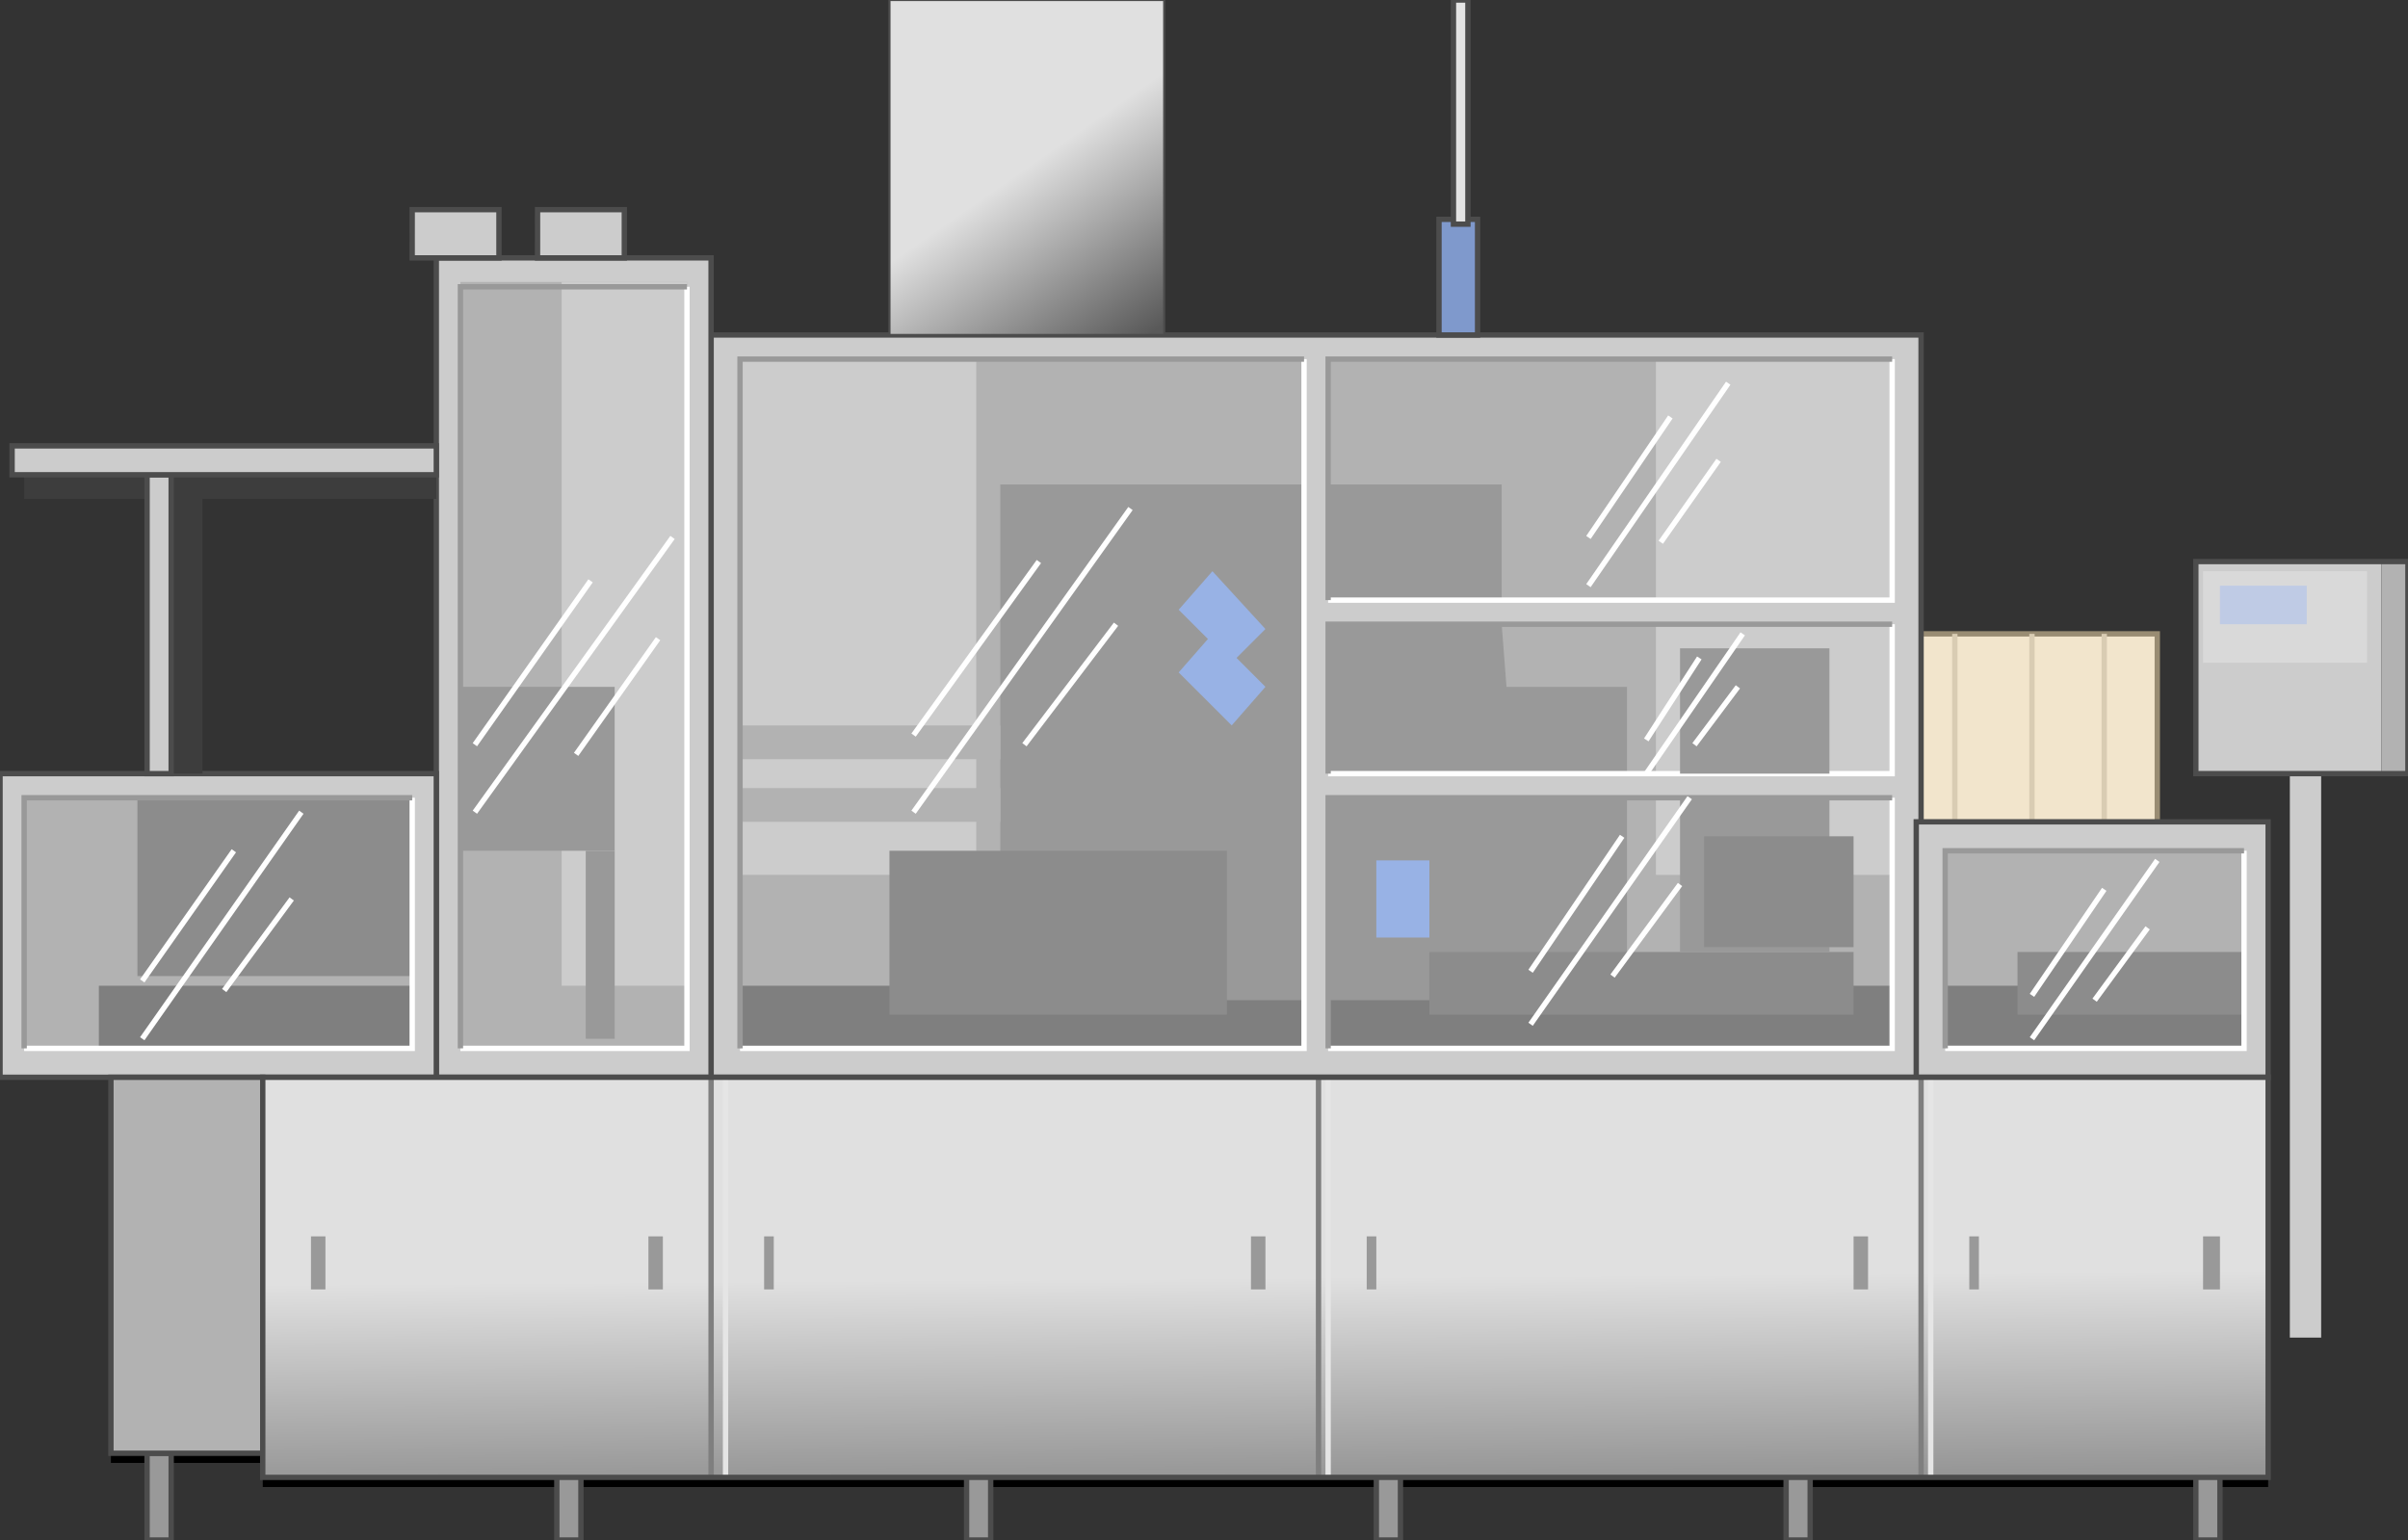 <svg xmlns="http://www.w3.org/2000/svg" xmlns:atv="http://webmi.atvise.com/2007/svgext" height="71.957" enable-background="new 0 0 112.5 71.957" width="112.5" xml:space="preserve" xmlns:xlink="http://www.w3.org/1999/xlink" version="1.1">
 <rect width="100%" height="100%" fill="#333333" stroke="none"/>
 <defs>
  <linearGradient gradientUnits="objectBoundingBox" id="SVGID_1_" x1="0.823" x2="0.177" y1="1.068" y2="-0.068">
   <stop offset="0" stop-color="#595959"/>
   <stop offset="0.5" stop-color="#E0E0E0"/>
   <stop offset="1" stop-color="#E0E0E0"/>
  </linearGradient>
  <linearGradient gradientUnits="objectBoundingBox" id="SVGID_2_" x1="0.532" x2="0.468" y1="1.414" y2="-0.413">
   <stop offset="0" stop-color="#595959"/>
   <stop offset="0.5" stop-color="#E0E0E0"/>
   <stop offset="1" stop-color="#E0E0E0"/>
  </linearGradient>
 </defs>
 <g atv:refpx="56.313" atv:refpy="35.978" id="id_117">
  <g atv:refpx="95.156" atv:refpy="39.913" id="Group_Pink_Box">
   <path atv:refpx="95.156" atv:refpy="39.976" d="M89.525,29.616L100.787,29.616L100.787,50.336L89.525,50.336Z" fill="#F2E5CC" id="id_0" stroke="#998C73" stroke-width="0.25"/>
   <path atv:refpx="91.828" atv:refpy="34.008" d="M91.328,29.616L91.328,38.399" fill="none" id="id_1" stroke="#D9CCB3" stroke-width="0.25"/>
   <path atv:refpx="95.432" atv:refpy="34.008" d="M94.932,29.616L94.932,38.399" fill="none" id="id_2" stroke="#D9CCB3" stroke-width="0.25"/>
   <path atv:refpx="98.809" atv:refpy="34.008" d="M98.309,29.616L98.309,38.399" fill="none" id="id_3" stroke="#D9CCB3" stroke-width="0.25"/>
  </g>
  <g atv:refpx="52.984" atv:refpy="30.067" id="Group_Filling_Unit">
   <path atv:refpx="61.487" atv:refpy="32.994" d="M33.222,15.652L89.751,15.652L89.751,50.336L33.222,50.336Z" fill="#CCCCCC" id="id_4" stroke="#4C4C4C" stroke-width="0.25"/>
   <path atv:refpx="47.748" atv:refpy="32.882" d="M34.573,16.779L60.924,16.779L60.924,48.985L34.573,48.985Z" fill="#B2B2B2" id="id_5"/>
   <path atv:refpx="75.225" atv:refpy="43.129" d="M62.049,37.273L88.4,37.273L88.4,48.984L62.049,48.984Z" fill="#B2B2B2" id="id_6"/>
   <path atv:refpx="75.225" atv:refpy="22.41" d="M62.049,16.779L88.4,16.779L88.4,28.04L62.049,28.04Z" fill="#B2B2B2" id="id_7"/>
   <path atv:refpx="75.225" atv:refpy="32.657" d="M62.049,29.166L88.4,29.166L88.4,36.148L62.049,36.148Z" fill="#B2B2B2" id="id_8"/>
   <path atv:refpx="26.803" atv:refpy="31.192" d="M33.222,12.049L20.384,12.049L20.384,50.336L33.221,50.336L33.221,12.049Z" fill="#CCCCCC" id="id_9" stroke="#4C4C4C" stroke-width="0.25"/>
   <path atv:refpx="26.803" atv:refpy="31.079" d="M21.51,13.175L32.095,13.175L32.095,48.983L21.51,48.983Z" fill="#B2B2B2" id="id_10"/>
   <path atv:refpx="10.193" atv:refpy="43.241" d="M0.002,36.147L20.384,36.147L20.384,50.335L0.002,50.335Z" fill="#CCCCCC" id="id_11" stroke="#4C4C4C" stroke-width="0.25"/>
   <path atv:refpx="10.193" atv:refpy="43.129" d="M1.128,37.273L19.258,37.273L19.258,48.984L1.128,48.984Z" fill="#B2B2B2" id="id_12"/>
   <path atv:refpx="97.746" atv:refpy="44.367" d="M89.525,38.399L105.966,38.399L105.966,50.336L89.525,50.336Z" fill="#CCCCCC" id="id_13" stroke="#4C4C4C" stroke-width="0.25"/>
   <path atv:refpx="97.858" atv:refpy="44.367" d="M90.877,39.751L104.839,39.751L104.839,48.983L90.877,48.983Z" fill="#B2B2B2" id="id_14"/>
   <path atv:refpx="47.748" atv:refpy="47.521" d="M34.573,46.057L60.924,46.057L60.924,48.985L34.573,48.985Z" fill="#7F7F7F" id="id_15"/>
   <path atv:refpx="75.225" atv:refpy="47.521" d="M62.049,46.057L88.4,46.057L88.4,48.985L62.049,48.985Z" fill="#7F7F7F" id="id_16"/>
   <path atv:refpx="53.829" atv:refpy="34.683" d="M46.734,22.634L60.923,22.634L60.923,46.732L46.734,46.732Z" fill="#999999" id="id_17"/>
   <path atv:refpx="69.031" atv:refpy="42.002" d="M62.049,37.273L76.013,37.273L76.013,46.732L62.049,46.732Z" fill="#999999" id="id_18"/>
   <path atv:refpx="69.031" atv:refpy="32.657" d="M62.049,29.166L70.157,29.166L70.383,32.094L76.012,32.094L76.012,36.148L62.049,36.148Z" fill="#999999" id="id_19"/>
   <path atv:refpx="66.103" atv:refpy="25.337" d="M62.049,22.634L70.157,22.634L70.157,28.039L62.048,28.039Z" fill="#999999" id="id_20"/>
   <path atv:refpx="40.091" atv:refpy="28.828" d="M34.573,16.779L45.609,16.779L45.609,40.876L34.573,40.876Z" fill="#CCCCCC" id="id_21"/>
   <path atv:refpx="40.654" atv:refpy="34.684" d="M34.573,33.895L46.735,33.895L46.735,35.472L34.573,35.472Z" fill="#B2B2B2" id="id_22"/>
   <path atv:refpx="40.654" atv:refpy="37.611" d="M34.573,36.822L46.735,36.822L46.735,38.399L34.573,38.399Z" fill="#B2B2B2" id="id_23"/>
   <path atv:refpx="47.748" atv:refpy="32.882" d="M60.924,16.779L60.924,48.985L34.573,48.985" fill="none" id="id_24" stroke="#FFFFFF" stroke-width="0.25"/>
   <path atv:refpx="47.748" atv:refpy="32.882" d="M60.924,16.779L34.573,16.779L34.573,48.985" fill="none" id="id_25" stroke="#999999" stroke-width="0.25"/>
   <path atv:refpx="49.438" atv:refpy="43.579" d="M41.555,39.751L57.32,39.751L57.32,47.408L41.555,47.408Z" fill="#8C8C8C" id="id_26"/>
   <path atv:refpx="76.688" atv:refpy="45.944" d="M66.779,44.48L86.597,44.48L86.597,47.407L66.779,47.407Z" fill="#8C8C8C" id="id_27"/>
   <path atv:refpx="82.882" atv:refpy="39.075" d="M77.364,37.273L88.4,37.273L88.4,40.877L77.364,40.877Z" fill="#CCCCCC" id="id_28"/>
   <path atv:refpx="82.882" atv:refpy="32.657" d="M77.364,29.166L88.4,29.166L88.4,36.148L77.364,36.148Z" fill="#CCCCCC" id="id_29"/>
   <path atv:refpx="82.882" atv:refpy="22.41" d="M77.364,16.779L88.4,16.779L88.4,28.04L77.364,28.04Z" fill="#CCCCCC" id="id_30"/>
   <path atv:refpx="75.225" atv:refpy="22.41" d="M88.4,16.779L88.4,28.04L62.049,28.04" fill="none" id="id_31" stroke="#FFFFFF" stroke-width="0.25"/>
   <path atv:refpx="75.225" atv:refpy="22.41" d="M88.4,16.779L62.049,16.779L62.049,28.04" fill="none" id="id_32" stroke="#999999" stroke-width="0.25"/>
   <path atv:refpx="75.225" atv:refpy="32.657" d="M88.4,29.166L88.4,36.148L62.049,36.148" fill="none" id="id_33" stroke="#FFFFFF" stroke-width="0.25"/>
   <path atv:refpx="75.225" atv:refpy="32.657" d="M88.4,29.166L62.049,29.166L62.049,36.148" fill="none" id="id_34" stroke="#999999" stroke-width="0.25"/>
   <path atv:refpx="75.225" atv:refpy="43.129" d="M88.4,37.273L88.4,48.984L62.049,48.984" fill="none" id="id_35" stroke="#FFFFFF" stroke-width="0.25"/>
   <path atv:refpx="75.225" atv:refpy="43.129" d="M88.4,37.273L62.049,37.273L62.049,48.984" fill="none" id="id_36" stroke="#999999" stroke-width="0.25"/>
   <path atv:refpx="81.98" atv:refpy="33.22" d="M78.49,30.292L85.47,30.292L85.47,36.148L78.49,36.148Z" fill="#999999" id="id_37"/>
   <path atv:refpx="81.98" atv:refpy="40.877" d="M78.49,37.273L85.47,37.273L85.47,44.48L78.49,44.48Z" fill="#999999" id="id_38"/>
   <path atv:refpx="83.106" atv:refpy="41.665" d="M79.616,39.075L86.597,39.075L86.597,44.255L79.616,44.255Z" fill="#8C8C8C" id="id_39"/>
   <path atv:refpx="47.748" atv:refpy="30.855" d="M42.681,37.949L52.815,23.76" fill="none" id="id_40" stroke="#FFFFFF" stroke-width="0.25"/>
   <path atv:refpx="50.001" atv:refpy="31.981" d="M47.861,34.796L52.14,29.166" fill="none" id="id_41" stroke="#FFFFFF" stroke-width="0.25"/>
   <path atv:refpx="45.608" atv:refpy="30.292" d="M42.681,34.346L48.536,26.237" fill="none" id="id_42" stroke="#FFFFFF" stroke-width="0.25"/>
   <path atv:refpx="75.225" atv:refpy="42.566" d="M71.508,47.858L78.941,37.272" fill="none" id="id_43" stroke="#FFFFFF" stroke-width="0.25"/>
   <path atv:refpx="76.913" atv:refpy="43.466" d="M75.337,45.606L78.49,41.327" fill="none" id="id_44" stroke="#FFFFFF" stroke-width="0.25"/>
   <path atv:refpx="73.647" atv:refpy="42.228" d="M71.508,45.381L75.786,39.075" fill="none" id="id_45" stroke="#FFFFFF" stroke-width="0.25"/>
   <path atv:refpx="79.166" atv:refpy="32.882" d="M76.914,36.147L81.418,29.616" fill="none" id="id_46" stroke="#FFFFFF" stroke-width="0.25"/>
   <path atv:refpx="80.179" atv:refpy="33.444" d="M79.166,34.796L81.193,32.092" fill="none" id="id_47" stroke="#FFFFFF" stroke-width="0.25"/>
   <path atv:refpx="78.153" atv:refpy="32.656" d="M76.914,34.571L79.391,30.741" fill="none" id="id_48" stroke="#FFFFFF" stroke-width="0.25"/>
   <path atv:refpx="77.477" atv:refpy="22.635" d="M74.211,27.364L80.742,17.905" fill="none" id="id_49" stroke="#FFFFFF" stroke-width="0.25"/>
   <path atv:refpx="78.941" atv:refpy="23.422" d="M77.59,25.337L80.292,21.508" fill="none" id="id_50" stroke="#FFFFFF" stroke-width="0.25"/>
   <path atv:refpx="76.125" atv:refpy="22.297" d="M74.211,25.112L78.039,19.482" fill="none" id="id_51" stroke="#FFFFFF" stroke-width="0.25"/>
   <path atv:refpx="97.858" atv:refpy="47.521" d="M90.877,46.057L104.839,46.057L104.839,48.985L90.877,48.985Z" fill="#7F7F7F" id="id_52"/>
   <path atv:refpx="99.548" atv:refpy="45.944" d="M94.256,44.48L104.84,44.48L104.84,47.407L94.256,47.407Z" fill="#8C8C8C" id="id_53"/>
   <path atv:refpx="97.858" atv:refpy="44.367" d="M104.84,39.751L104.84,48.983L90.877,48.983" fill="none" id="id_54" stroke="#FFFFFF" stroke-width="0.25"/>
   <path atv:refpx="97.858" atv:refpy="44.367" d="M104.84,39.751L90.877,39.751L90.877,48.983" fill="none" id="id_55" stroke="#999999" stroke-width="0.25"/>
   <path atv:refpx="97.859" atv:refpy="44.367" d="M94.932,48.534L100.787,40.201" fill="none" id="id_56" stroke="#FFFFFF" stroke-width="0.25"/>
   <path atv:refpx="99.097" atv:refpy="45.043" d="M97.859,46.732L100.336,43.354" fill="none" id="id_57" stroke="#FFFFFF" stroke-width="0.25"/>
   <path atv:refpx="96.62" atv:refpy="44.031" d="M94.932,46.508L98.309,41.553" fill="none" id="id_58" stroke="#FFFFFF" stroke-width="0.25"/>
   <path atv:refpx="29.168" atv:refpy="29.616" d="M26.24,13.175L32.095,13.175L32.095,46.056L26.24,46.056Z" fill="#CCCCCC" id="id_59"/>
   <path atv:refpx="25.114" atv:refpy="35.922" d="M21.51,32.093L28.717,32.093L28.717,39.751L21.51,39.751Z" fill="#999999" id="id_60"/>
   <path atv:refpx="28.042" atv:refpy="44.142" d="M27.366,48.534L28.718,48.534L28.718,39.751L27.366,39.751Z" fill="#999999" id="id_61"/>
   <path atv:refpx="26.803" atv:refpy="31.53" d="M22.186,37.949L31.42,25.112" fill="none" id="id_62" stroke="#FFFFFF" stroke-width="0.25"/>
   <path atv:refpx="28.831" atv:refpy="32.544" d="M26.916,35.247L30.745,29.842" fill="none" id="id_63" stroke="#FFFFFF" stroke-width="0.25"/>
   <path atv:refpx="24.889" atv:refpy="30.968" d="M22.186,34.796L27.591,27.139" fill="none" id="id_64" stroke="#FFFFFF" stroke-width="0.25"/>
   <path atv:refpx="26.803" atv:refpy="31.192" d="M32.095,13.4L32.095,48.984L21.51,48.984" fill="none" id="id_65" stroke="#FFFFFF" stroke-width="0.25"/>
   <path atv:refpx="26.803" atv:refpy="31.192" d="M32.095,13.4L21.51,13.4L21.51,48.984" fill="none" id="id_66" stroke="#999999" stroke-width="0.25"/>
   <path atv:refpx="11.938" atv:refpy="47.521" d="M4.619,46.057L19.258,46.057L19.258,48.985L4.619,48.985Z" fill="#7F7F7F" id="id_67"/>
   <path atv:refpx="12.84" atv:refpy="41.44" d="M6.421,37.273L19.258,37.273L19.258,45.606L6.421,45.606Z" fill="#8C8C8C" id="id_68"/>
   <path atv:refpx="10.193" atv:refpy="43.129" d="M19.258,37.273L19.258,48.984L1.128,48.984" fill="none" id="id_69" stroke="#FFFFFF" stroke-width="0.25"/>
   <path atv:refpx="10.193" atv:refpy="43.129" d="M19.258,37.273L1.128,37.273L1.128,48.984" fill="none" id="id_70" stroke="#999999" stroke-width="0.25"/>
   <path atv:refpx="10.362" atv:refpy="43.242" d="M6.646,48.534L14.078,37.949" fill="none" id="id_71" stroke="#FFFFFF" stroke-width="0.25"/>
   <path atv:refpx="12.052" atv:refpy="44.142" d="M10.475,46.282L13.628,42.003" fill="none" id="id_72" stroke="#FFFFFF" stroke-width="0.25"/>
   <path atv:refpx="8.786" atv:refpy="42.791" d="M6.646,45.832L10.925,39.751" fill="none" id="id_73" stroke="#FFFFFF" stroke-width="0.25"/>
   <path atv:refpx="21.285" atv:refpy="10.923" d="M19.258,9.797L23.311,9.797L23.311,12.049L19.257,12.049Z" fill="#CCCCCC" id="id_74" stroke="#4C4C4C" stroke-width="0.25"/>
   <path atv:refpx="27.141" atv:refpy="10.923" d="M25.114,9.797L29.168,9.797L29.168,12.049L25.113,12.049Z" fill="#CCCCCC" id="id_75" stroke="#4C4C4C" stroke-width="0.25"/>
   <path atv:refpx="8.729" atv:refpy="29.166" d="M7.997,22.184L9.461,22.184L9.461,36.148L7.997,36.148Z" fill="#3D3D3D" id="id_76"/>
   <path atv:refpx="10.756" atv:refpy="22.747" d="M20.384,22.184L20.384,23.31L1.128,23.31L1.128,22.184Z" fill="#3D3D3D" id="id_77"/>
   <path atv:refpx="7.434" atv:refpy="29.166" d="M6.871,22.184L7.997,22.184L7.997,36.148L6.871,36.148Z" fill="#CCCCCC" id="id_78" stroke="#4C4C4C" stroke-width="0.25"/>
   <path atv:refpx="10.474" atv:refpy="21.508" d="M20.384,20.833L20.384,22.183L0.565,22.183L0.565,20.833Z" fill="#CCCCCC" id="id_79" stroke="#4C4C4C" stroke-width="0.25"/>
  </g>
  <g atv:refpx="62.049" atv:refpy="21.902" id="Group_Blue_Indicator">
   <path atv:refpx="65.541" atv:refpy="42.003" d="M64.301,40.201L66.78,40.201L66.78,43.805L64.301,43.805Z" fill="#98B2E5" id="id_80"/>
   <path atv:refpx="57.094" atv:refpy="28.828" d="M55.067,28.49L56.644,26.689L59.12,29.391L57.544,30.967Z" fill="#98B2E5" id="id_81"/>
   <path atv:refpx="57.094" atv:refpy="31.755" d="M55.067,31.418L56.644,29.616L59.12,32.092L57.544,33.894Z" fill="#98B2E5" id="id_82"/>
   <path atv:refpx="68.13" atv:refpy="12.95" d="M67.229,10.248L69.031,10.248L69.031,15.652L67.229,15.652Z" fill="#7F99CC" id="id_83" stroke="#4C4C4C" stroke-width="0.25"/>
   <path atv:refpx="68.242" atv:refpy="5.237" d="M67.904,10.473L68.58,10.473L68.58,0L67.904,0Z" fill="#E5E5E5" id="id_84" stroke="#4C4C4C" stroke-width="0.25"/>
  </g>
  <g atv:refpx="47.974" atv:refpy="7.826" id="Group_Grey_Box_Top">
   <path atv:refpx="47.974" atv:refpy="7.826" d="M41.555,0L54.391,0L54.391,15.652L41.555,15.652Z" fill="url(#SVGID_1_)" id="id_85" stroke="#4C4C4C" stroke-width="0.1"/>
  </g>
  <g atv:refpx="107.543" atv:refpy="44.305" id="Group_Measument_Analyser">
   <path atv:refpx="107.712" atv:refpy="49.322" d="M106.98,36.147L108.443,36.147L108.443,62.498L106.98,62.498Z" fill="#CCCCCC" id="id_86"/>
   <path atv:refpx="106.924" atv:refpy="31.193" d="M102.588,26.238L111.259,26.238L111.259,36.147L102.588,36.147Z" fill="#CCCCCC" id="id_87"/>
   <path atv:refpx="111.879" atv:refpy="31.193" d="M111.26,26.238L112.498,26.238L112.498,36.147L111.26,36.147Z" fill="#B2B2B2" id="id_88"/>
   <path atv:refpx="106.755" atv:refpy="28.828" d="M102.926,26.688L110.584,26.688L110.584,30.967L102.926,30.967Z" fill="#D9D9D9" id="id_89"/>
   <path atv:refpx="105.742" atv:refpy="28.265" d="M103.715,27.364L107.769,27.364L107.769,29.166L103.715,29.166Z" fill="#BFCBE5" id="id_90"/>
   <path atv:refpx="107.543" atv:refpy="31.193" d="M102.588,26.238L112.497,26.238L112.497,36.147L102.588,36.147Z" fill="none" id="id_91" stroke="#4C4C4C" stroke-width="0.25"/>
  </g>
  <g atv:refpx="8.729" atv:refpy="61.146" id="Group_Stand">
   <path atv:refpx="8.729" atv:refpy="68.129" d="M5.182,68.354L12.276,68.354L12.276,67.903L5.182,67.903Z" id="id_92"/>
   <path atv:refpx="7.434" atv:refpy="69.929" d="M6.871,67.902L7.997,67.902L7.997,71.957L6.871,71.957Z" fill="#999999" id="id_93" stroke="#4C4C4C" stroke-width="0.25"/>
   <path atv:refpx="8.729" atv:refpy="59.119" d="M5.182,50.336L12.276,50.336L12.276,67.902L5.182,67.902Z" fill="#B2B2B2" id="id_94" stroke="#4C4C4C" stroke-width="0.25"/>
  </g>
  <g atv:refpx="59.121" atv:refpy="61.084" id="Group_Bottom_Unit">
   <path atv:refpx="59.121" atv:refpy="69.254" d="M12.276,69.479L105.966,69.479L105.966,69.029L12.275,69.029Z" id="id_95"/>
   <path atv:refpx="103.151" atv:refpy="69.929" d="M102.588,67.902L103.714,67.902L103.714,71.957L102.588,71.957Z" fill="#999999" id="id_96" stroke="#4C4C4C" stroke-width="0.25"/>
   <path atv:refpx="84.007" atv:refpy="69.929" d="M83.445,67.902L84.57,67.902L84.57,71.957L83.445,71.957Z" fill="#999999" id="id_97" stroke="#4C4C4C" stroke-width="0.25"/>
   <path atv:refpx="64.864" atv:refpy="69.929" d="M64.301,67.902L65.428,67.902L65.428,71.957L64.301,71.957Z" fill="#999999" id="id_98" stroke="#4C4C4C" stroke-width="0.25"/>
   <path atv:refpx="45.721" atv:refpy="69.929" d="M45.158,67.902L46.284,67.902L46.284,71.957L45.158,71.957Z" fill="#999999" id="id_99" stroke="#4C4C4C" stroke-width="0.25"/>
   <path atv:refpx="26.578" atv:refpy="69.929" d="M26.015,67.902L27.141,67.902L27.141,71.957L26.015,71.957Z" fill="#999999" id="id_100" stroke="#4C4C4C" stroke-width="0.25"/>
   <path atv:refpx="59.121" atv:refpy="59.682" d="M12.276,50.336L105.966,50.336L105.966,69.029L12.275,69.029Z" fill="url(#SVGID_2_)" id="id_101"/>
   <path atv:refpx="33.722" atv:refpy="59.682" d="M33.222,69.029L33.222,50.336" fill="none" id="id_102" stroke="#7F7F7F" stroke-width="0.25"/>
   <path atv:refpx="34.397" atv:refpy="59.682" d="M33.897,69.029L33.897,50.336" fill="none" id="id_103" stroke="#E5E5E5" stroke-width="0.25"/>
   <path atv:refpx="62.1" atv:refpy="59.682" d="M61.6,69.029L61.6,50.336" fill="none" id="id_104" stroke="#7F7F7F" stroke-width="0.25"/>
   <path atv:refpx="62.549" atv:refpy="59.682" d="M62.049,69.029L62.049,50.336" fill="none" id="id_105" stroke="#E5E5E5" stroke-width="0.25"/>
   <path atv:refpx="90.251" atv:refpy="59.682" d="M89.751,69.029L89.751,50.336" fill="none" id="id_106" stroke="#7F7F7F" stroke-width="0.25"/>
   <path atv:refpx="90.701" atv:refpy="59.682" d="M90.201,69.029L90.201,50.336" fill="none" id="id_107" stroke="#E5E5E5" stroke-width="0.25"/>
   <path atv:refpx="14.867" atv:refpy="59.008" d="M14.529,57.768L15.204,57.768L15.204,60.247L14.529,60.247Z" fill="#999999" id="id_108"/>
   <path atv:refpx="30.632" atv:refpy="59.008" d="M30.294,57.768L30.969,57.768L30.969,60.247L30.294,60.247Z" fill="#999999" id="id_109"/>
   <path atv:refpx="35.924" atv:refpy="59.008" d="M35.699,57.768L36.15,57.768L36.15,60.247L35.699,60.247Z" fill="#999999" id="id_110"/>
   <path atv:refpx="58.783" atv:refpy="59.008" d="M58.445,57.768L59.121,57.768L59.121,60.247L58.445,60.247Z" fill="#999999" id="id_111"/>
   <path atv:refpx="64.076" atv:refpy="59.008" d="M63.852,57.768L64.301,57.768L64.301,60.247L63.852,60.247Z" fill="#999999" id="id_112"/>
   <path atv:refpx="86.936" atv:refpy="59.008" d="M86.598,57.768L87.274,57.768L87.274,60.247L86.598,60.247Z" fill="#999999" id="id_113"/>
   <path atv:refpx="92.228" atv:refpy="59.008" d="M92.004,57.768L92.453,57.768L92.453,60.247L92.004,60.247Z" fill="#999999" id="id_114"/>
   <path atv:refpx="103.321" atv:refpy="59.008" d="M102.926,57.768L103.715,57.768L103.715,60.247L102.926,60.247Z" fill="#999999" id="id_115"/>
   <path atv:refpx="59.121" atv:refpy="59.682" d="M12.276,50.336L105.966,50.336L105.966,69.029L12.275,69.029Z" fill="none" id="id_116" stroke="#4C4C4C" stroke-width="0.25"/>
  </g>
 </g>
</svg>
